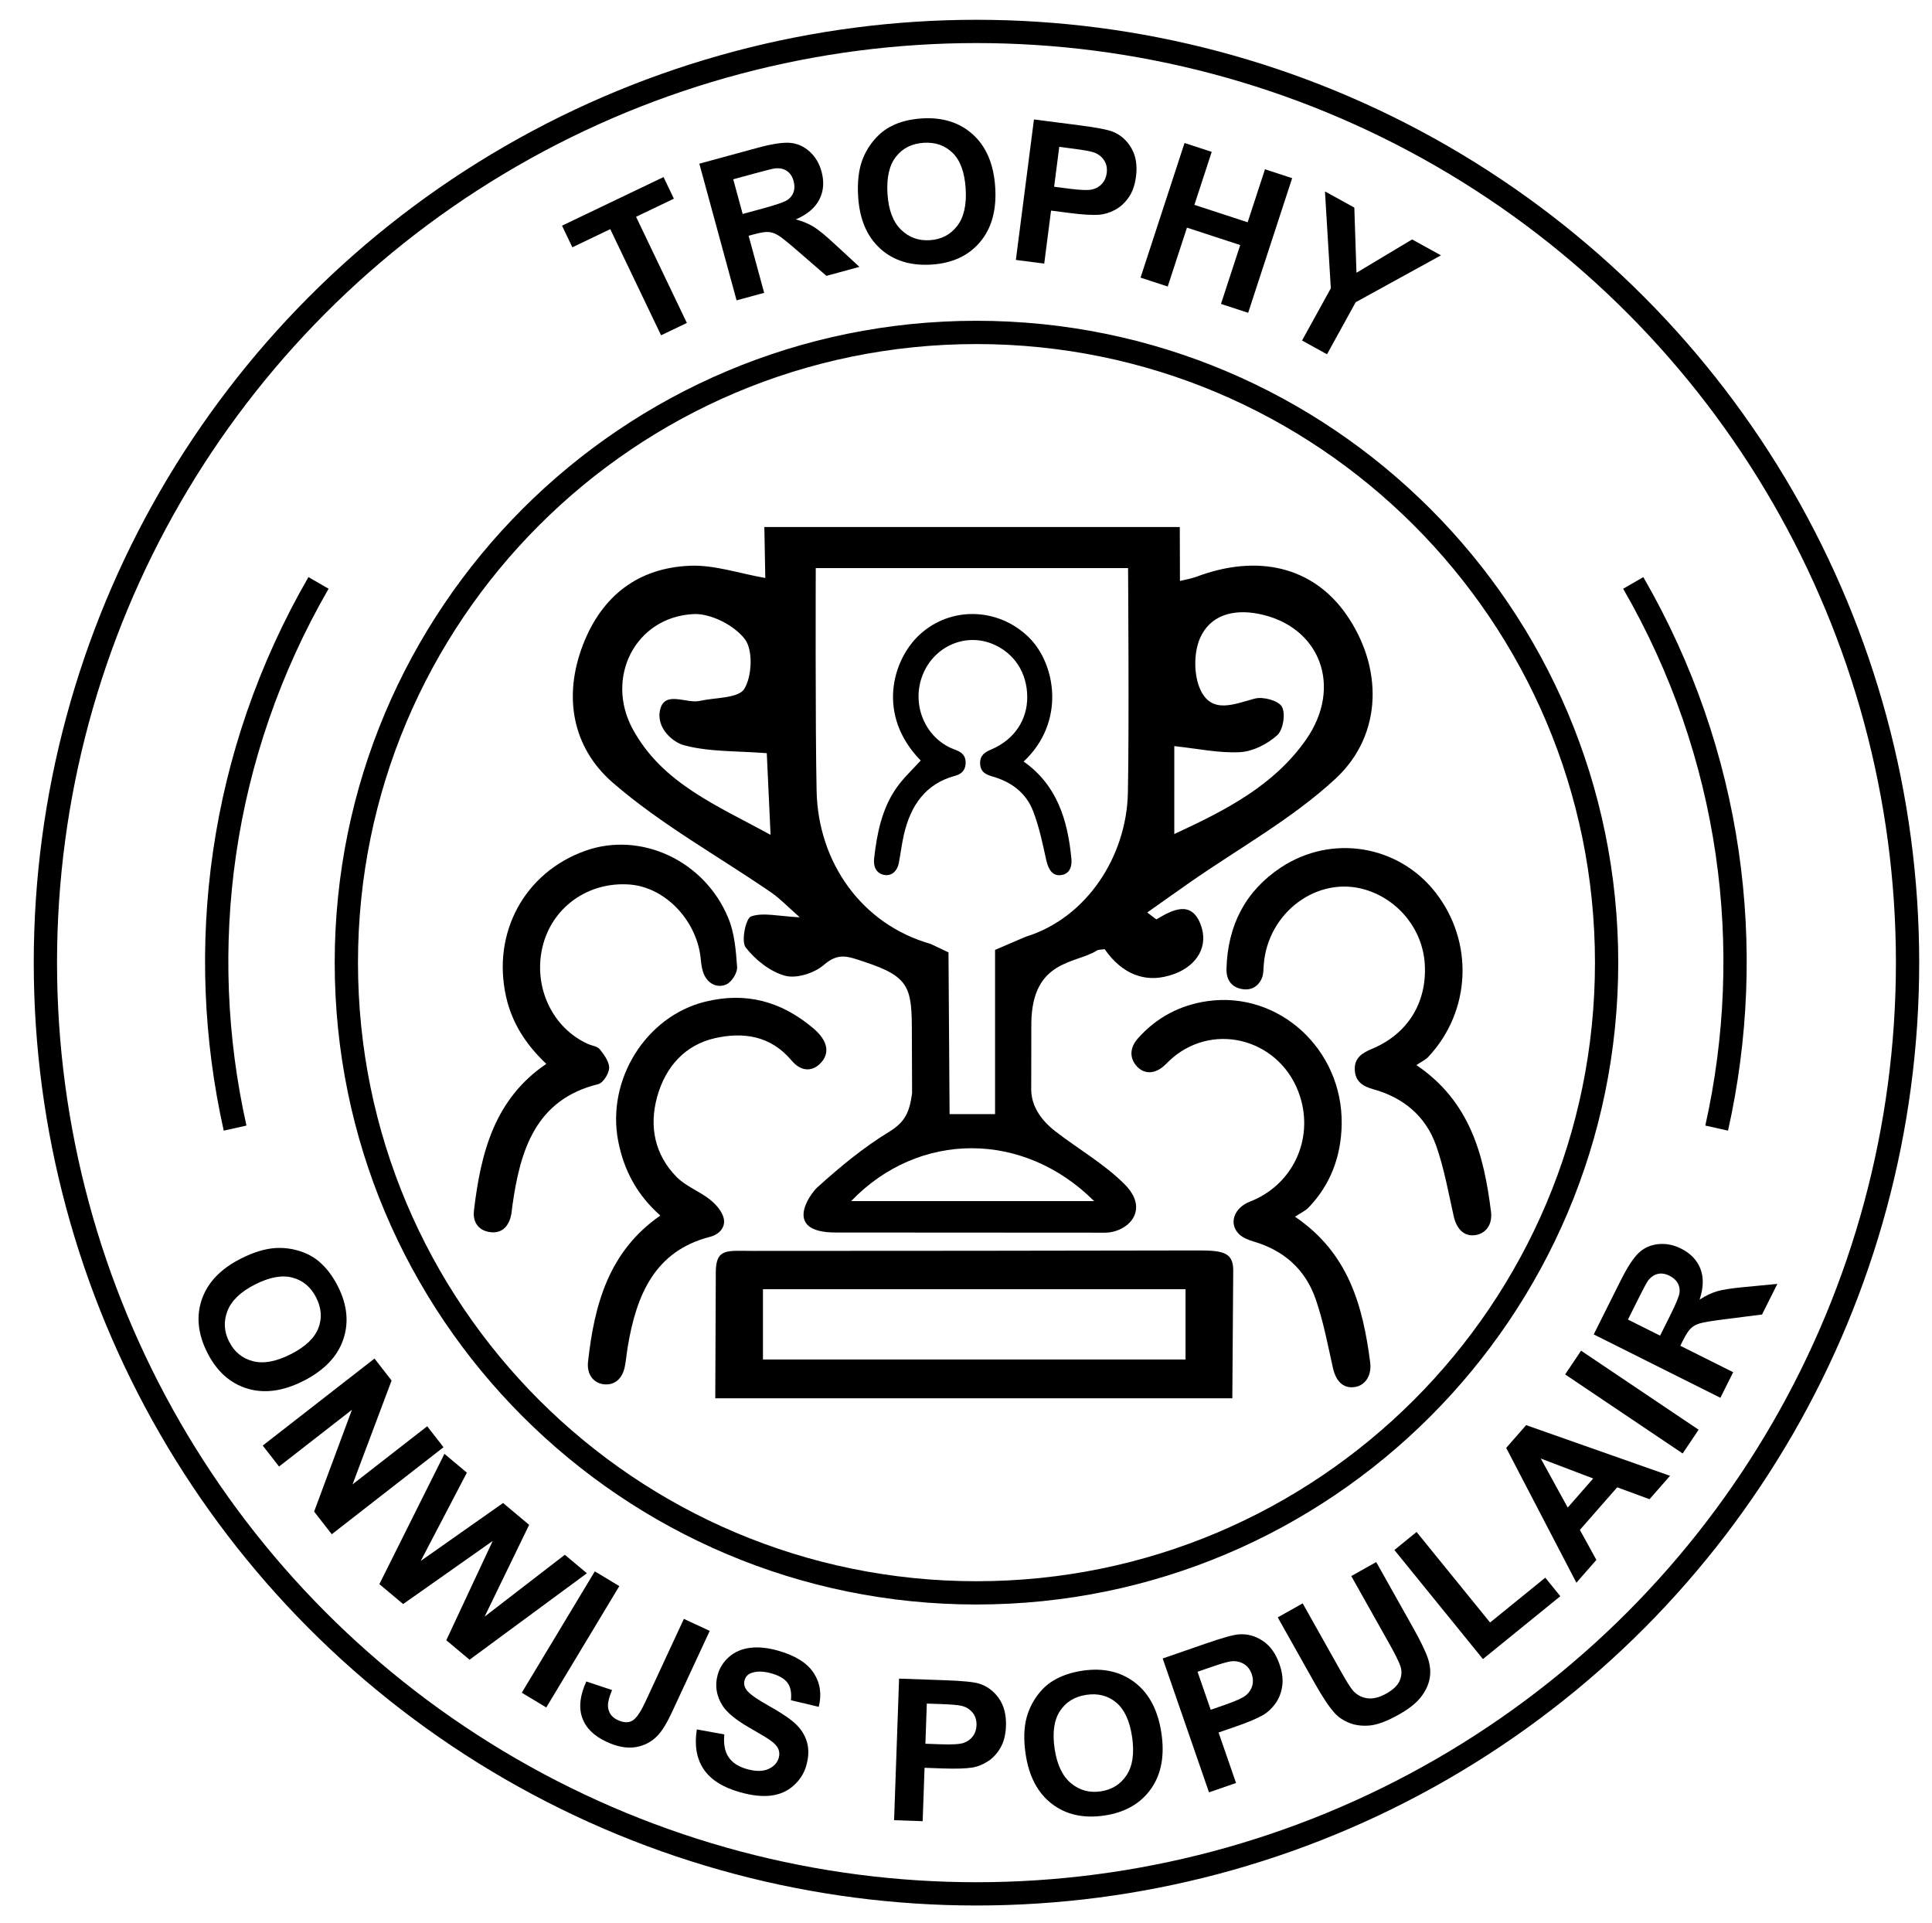 <?xml version="1.0" encoding="utf-8"?>
<!-- Generator: Adobe Illustrator 16.0.0, SVG Export Plug-In . SVG Version: 6.00 Build 0)  -->
<!DOCTYPE svg PUBLIC "-//W3C//DTD SVG 1.1//EN" "http://www.w3.org/Graphics/SVG/1.1/DTD/svg11.dtd">
<svg version="1.1" id="Layer_1" xmlns="http://www.w3.org/2000/svg" xmlns:xlink="http://www.w3.org/1999/xlink" x="0px" y="0px"
	 width="830px" height="826px" viewBox="0 0 830 826" enable-background="new 0 0 830 826" xml:space="preserve">
<g>
	<path d="M103.431,540.656c5.527-2.805,10.584-4.333,15.174-4.583c3.389-0.169,6.724,0.257,10.003,1.276
		c3.278,1.02,6.094,2.531,8.445,4.534c3.146,2.653,5.84,6.188,8.082,10.605c4.057,7.994,4.824,15.649,2.3,22.965
		c-2.524,7.316-8.202,13.216-17.035,17.699c-8.759,4.445-16.821,5.542-24.184,3.291c-7.364-2.251-13.068-7.361-17.113-15.331
		c-4.095-8.068-4.89-15.732-2.384-22.992C89.225,550.86,94.795,545.039,103.431,540.656z M109.53,551.757
		c-6.144,3.118-10.082,6.9-11.812,11.347c-1.73,4.446-1.487,8.854,0.729,13.221c2.216,4.367,5.608,7.152,10.175,8.356
		c4.567,1.203,9.997,0.209,16.288-2.984c6.218-3.155,10.164-6.873,11.84-11.152c1.675-4.279,1.368-8.676-0.924-13.191
		s-5.688-7.369-10.186-8.561C121.143,547.6,115.772,548.589,109.53,551.757z"/>
	<path d="M112.872,620.935l48.015-37.372l7.342,9.433l-16.769,44.608l32.064-24.957l7.01,9.007l-48.015,37.372l-7.571-9.728
		l16.245-43.728l-31.311,24.371L112.872,620.935z"/>
	<path d="M162.979,680.453l27.953-55.962l9.638,8.078l-19.819,37.923l35.373-24.885l11.196,9.385l-19.127,39.423l34.458-26.571
		l9.479,7.944l-50.41,37.139l-9.988-8.372l19.934-42.646l-38.478,27.104L162.979,680.453z"/>
	<path d="M224.159,727.099l31.376-52.13l10.525,6.335l-31.376,52.131L224.159,727.099z"/>
	<path d="M293.798,695.387l11.104,5.158l-16.225,34.931c-2.122,4.568-4.155,7.895-6.1,9.98c-2.571,2.711-5.727,4.381-9.465,5.008
		c-3.74,0.628-7.93-0.137-12.572-2.293c-5.446-2.529-8.928-6-10.448-10.412c-1.52-4.413-0.923-9.574,1.791-15.482l11.062,3.673
		c-1.343,3.221-1.917,5.67-1.719,7.348c0.284,2.542,1.655,4.384,4.115,5.526c2.484,1.153,4.57,1.261,6.257,0.32
		c1.687-0.939,3.568-3.643,5.644-8.11L293.798,695.387z"/>
	<path d="M299.365,742.862l11.815,2.151c-0.406,4.057,0.192,7.29,1.793,9.701c1.601,2.412,4.198,4.128,7.791,5.149
		c3.806,1.083,6.902,1.094,9.29,0.031c2.387-1.061,3.888-2.67,4.5-4.825c0.394-1.384,0.322-2.677-0.213-3.88
		c-0.536-1.202-1.713-2.45-3.531-3.744c-1.248-0.872-4.159-2.62-8.734-5.245c-5.888-3.371-9.784-6.564-11.688-9.58
		c-2.677-4.242-3.357-8.679-2.041-13.31c0.848-2.98,2.485-5.528,4.913-7.643c2.428-2.114,5.425-3.397,8.992-3.851
		c3.566-0.453,7.598-0.04,12.096,1.239c7.345,2.089,12.417,5.271,15.213,9.547c2.797,4.276,3.524,9.13,2.182,14.559l-11.964-2.842
		c0.35-3.151-0.12-5.622-1.409-7.412c-1.289-1.791-3.597-3.159-6.923-4.105c-3.433-0.976-6.322-1.035-8.666-0.177
		c-1.509,0.549-2.478,1.582-2.909,3.099c-0.394,1.385-0.146,2.735,0.746,4.053c1.134,1.675,4.383,4.008,9.746,7
		c5.363,2.992,9.215,5.605,11.557,7.839c2.342,2.234,3.934,4.83,4.776,7.788c0.842,2.957,0.736,6.286-0.315,9.985
		c-0.954,3.354-2.779,6.229-5.474,8.627c-2.696,2.397-5.949,3.824-9.761,4.279c-3.812,0.454-8.259-0.041-13.342-1.486
		c-7.399-2.104-12.595-5.43-15.587-9.978C299.227,755.286,298.275,749.629,299.365,742.862z"/>
	<path d="M384.109,781.851l2.143-60.807l19.702,0.693c7.466,0.264,12.322,0.739,14.568,1.428c3.452,1.035,6.299,3.122,8.542,6.26
		c2.242,3.139,3.278,7.128,3.108,11.967c-0.132,3.732-0.92,6.848-2.364,9.344c-1.445,2.497-3.236,4.434-5.375,5.812
		c-2.14,1.378-4.295,2.265-6.469,2.658c-2.952,0.478-7.207,0.618-12.765,0.423l-8.005-0.282l-0.808,22.938L384.109,781.851z
		 M398.167,731.763l-0.608,17.255l6.719,0.236c4.839,0.171,8.085-0.032,9.74-0.611c1.654-0.578,2.967-1.529,3.942-2.852
		c0.974-1.322,1.493-2.882,1.556-4.68c0.078-2.212-0.508-4.06-1.757-5.544c-1.249-1.483-2.862-2.439-4.841-2.87
		c-1.456-0.327-4.396-0.569-8.82-0.726L398.167,731.763z"/>
	<path d="M440.617,753.438c-0.908-6.131-0.753-11.412,0.465-15.845c0.914-3.268,2.375-6.295,4.382-9.082
		c2.007-2.786,4.333-4.977,6.979-6.571c3.514-2.143,7.721-3.577,12.621-4.303c8.868-1.313,16.371,0.388,22.509,5.101
		c6.139,4.713,9.934,11.97,11.384,21.768c1.439,9.718-0.077,17.711-4.547,23.98c-4.47,6.271-11.125,10.06-19.966,11.369
		c-8.95,1.325-16.472-0.352-22.563-5.03C445.79,770.146,442.035,763.018,440.617,753.438z M453.078,751.173
		c1.01,6.815,3.348,11.749,7.017,14.8c3.668,3.051,7.925,4.218,12.77,3.5c4.845-0.717,8.562-3.051,11.151-7
		c2.59-3.95,3.368-9.415,2.335-16.395c-1.021-6.897-3.296-11.819-6.822-14.766c-3.527-2.945-7.795-4.048-12.804-3.307
		c-5.009,0.742-8.792,3.058-11.349,6.946C452.818,738.841,452.053,744.248,453.078,751.173z"/>
	<path d="M519.397,769.892L499.5,712.393l18.63-6.447c7.061-2.443,11.762-3.747,14.104-3.915c3.594-0.277,7.001,0.645,10.224,2.765
		c3.223,2.121,5.626,5.469,7.209,10.044c1.222,3.53,1.607,6.72,1.159,9.568c-0.448,2.85-1.423,5.302-2.922,7.357
		c-1.499,2.057-3.191,3.659-5.077,4.81c-2.582,1.509-6.5,3.172-11.756,4.99l-7.569,2.62l7.506,21.689L519.397,769.892z
		 M514.476,718.102l5.646,16.316l6.354-2.198c4.576-1.584,7.531-2.942,8.866-4.078c1.334-1.136,2.218-2.495,2.65-4.08
		c0.433-1.584,0.355-3.226-0.233-4.926c-0.724-2.092-1.936-3.604-3.635-4.539c-1.7-0.935-3.55-1.246-5.55-0.935
		c-1.477,0.219-4.307,1.051-8.49,2.499L514.476,718.102z"/>
	<path d="M548.927,694.738l10.711-6.019l16.143,28.73c2.562,4.559,4.354,7.439,5.379,8.641c1.678,1.914,3.749,3.044,6.212,3.389
		c2.464,0.347,5.191-0.321,8.183-2.003c3.039-1.707,4.981-3.615,5.827-5.726c0.846-2.109,0.917-4.157,0.215-6.143
		c-0.703-1.985-2.233-5.077-4.592-9.274l-16.488-29.345l10.71-6.018l15.654,27.861c3.578,6.368,5.817,11.029,6.715,13.984
		c0.899,2.954,1.078,5.773,0.539,8.457c-0.539,2.683-1.81,5.294-3.813,7.83c-2.002,2.537-5.102,4.985-9.299,7.344
		c-5.065,2.847-9.236,4.42-12.51,4.721c-3.275,0.301-6.197-0.057-8.768-1.072s-4.673-2.413-6.307-4.192
		c-2.408-2.646-5.278-6.937-8.612-12.871L548.927,694.738z"/>
	<path d="M637.076,712.643l-38.041-46.847l9.537-7.744l31.578,38.889l23.714-19.256l6.462,7.958L637.076,712.643z"/>
	<path d="M717.456,633.925l-8.806,10.054l-13.897-5.11l-16.025,18.295l7.088,12.884l-8.587,9.804l-30.154-57.917l8.56-9.772
		L717.456,633.925z M684.443,635.079l-22.508-8.57l11.569,21.059L684.443,635.079z"/>
	<path d="M722.883,624.331l-50.49-33.953l6.855-10.194l50.49,33.952L722.883,624.331z"/>
	<path d="M739.089,600.416l-54.415-27.223l11.568-23.125c2.909-5.814,5.512-9.796,7.808-11.942c2.296-2.146,5.09-3.386,8.381-3.72
		c3.292-0.332,6.547,0.305,9.763,1.914c4.083,2.043,6.854,4.931,8.313,8.661c1.46,3.731,1.342,8.158-0.355,13.28
		c2.575-1.683,5.078-2.882,7.509-3.6c2.432-0.717,6.42-1.328,11.963-1.835l13.94-1.333l-6.574,13.14l-15.814,2.02
		c-5.643,0.704-9.274,1.301-10.896,1.789c-1.62,0.488-2.927,1.212-3.917,2.171s-2.116,2.7-3.379,5.224l-1.114,2.228l22.717,11.364
		L739.089,600.416z M713.184,573.719l4.066-8.129c2.637-5.271,4.061-8.673,4.271-10.207s-0.042-2.945-0.76-4.232
		s-1.894-2.339-3.526-3.156c-1.831-0.916-3.554-1.166-5.169-0.753c-1.615,0.415-3.017,1.438-4.205,3.071
		c-0.569,0.829-1.968,3.471-4.196,7.925l-4.289,8.574L713.184,573.719z"/>
</g>
<path fill="none" stroke="#000000" stroke-width="10" stroke-miterlimit="10" d="M690.208,413.5
	c0,149.502-121.206,270.709-270.708,270.709c-149.509,0-270.708-121.207-270.708-270.709c0-149.509,121.2-270.708,270.708-270.708
	C569.002,142.792,690.208,263.991,690.208,413.5z"/>
<circle fill="none" stroke="#000000" stroke-width="10" stroke-miterlimit="10" cx="419.5" cy="413.5" r="400"/>
<g>
	<path d="M284,144.024l-21.827-45.597l-16.285,7.795l-4.444-9.284l43.613-20.877l4.444,9.284l-16.247,7.777l21.827,45.597
		L284,144.024z"/>
	<path d="M316.437,129.014L300.44,70.31l24.947-6.798c6.273-1.709,10.976-2.424,14.106-2.145c3.13,0.28,5.917,1.536,8.36,3.766
		c2.443,2.231,4.138,5.082,5.083,8.552c1.2,4.405,0.896,8.396-0.911,11.97c-1.808,3.576-5.186,6.439-10.134,8.59
		c2.97,0.797,5.533,1.862,7.689,3.196c2.156,1.334,5.271,3.898,9.344,7.692l10.289,9.5l-14.175,3.862l-12.05-10.438
		c-4.287-3.736-7.153-6.045-8.598-6.927s-2.855-1.373-4.229-1.472c-1.375-0.099-3.424,0.223-6.146,0.965l-2.403,0.655l6.678,24.507
		L316.437,129.014z M319.059,91.907l8.77-2.39c5.686-1.549,9.171-2.757,10.455-3.624c1.284-0.866,2.167-1.995,2.647-3.388
		c0.48-1.393,0.481-2.97,0.001-4.732c-0.539-1.976-1.5-3.427-2.886-4.354c-1.386-0.927-3.083-1.289-5.092-1.086
		c-0.998,0.129-3.899,0.847-8.704,2.157L315,77.011L319.059,91.907z"/>
	<path d="M368.67,84.521c-0.397-6.185,0.195-11.436,1.775-15.751c1.182-3.181,2.889-6.077,5.12-8.688
		c2.23-2.611,4.73-4.601,7.498-5.971c3.68-1.844,7.991-2.925,12.934-3.242c8.946-0.574,16.283,1.741,22.01,6.947
		c5.727,5.206,8.907,12.751,9.542,22.636c0.629,9.803-1.544,17.643-6.518,23.521c-4.974,5.878-11.92,9.104-20.839,9.676
		c-9.029,0.579-16.386-1.714-22.068-6.881C372.441,101.601,369.29,94.186,368.67,84.521z M381.276,83.296
		c0.441,6.875,2.363,11.986,5.767,15.33c3.403,3.345,7.549,4.86,12.436,4.546c4.887-0.313,8.785-2.331,11.693-6.053
		c2.908-3.722,4.136-9.103,3.684-16.144c-0.447-6.958-2.306-12.051-5.576-15.28c-3.271-3.228-7.433-4.68-12.486-4.356
		c-5.053,0.325-9.015,2.319-11.885,5.982C382.039,70.986,380.828,76.311,381.276,83.296z"/>
	<path d="M436.422,111.656l7.773-60.346l19.553,2.519c7.409,0.955,12.2,1.879,14.373,2.772c3.341,1.351,5.982,3.693,7.925,7.026
		c1.941,3.333,2.604,7.401,1.984,12.203c-0.477,3.705-1.551,6.733-3.221,9.084s-3.634,4.114-5.891,5.288
		c-2.258,1.174-4.486,1.856-6.688,2.047c-2.983,0.201-7.232-0.053-12.748-0.764l-7.945-1.023l-2.932,22.764L436.422,111.656z
		 M455.064,63.088l-2.206,17.124l6.669,0.859c4.802,0.619,8.054,0.717,9.754,0.294c1.7-0.422,3.097-1.247,4.189-2.473
		s1.754-2.731,1.983-4.515c0.283-2.195-0.129-4.089-1.234-5.683c-1.106-1.593-2.624-2.695-4.554-3.307
		c-1.42-0.461-4.324-0.976-8.715-1.541L455.064,63.088z"/>
	<path d="M489.983,119.257l18.9-57.834l11.678,3.816l-7.439,22.763l22.882,7.478l7.438-22.763l11.678,3.816l-18.901,57.834
		l-11.677-3.816l8.264-25.288l-22.881-7.478l-8.265,25.288L489.983,119.257z"/>
	<path d="M559.371,146.267l12.358-22.429l-2.517-41.618l12.614,6.95l0.925,27.994l23.903-14.314l12.396,6.83l-36.638,20.14
		l-12.318,22.356L559.371,146.267z"/>
</g>
<path fill="none" stroke="#000000" stroke-width="10" stroke-miterlimit="10" d="M737.491,484.571
	c17.234-77.01,6.731-160.452-35.836-234.181"/>
<path fill="none" stroke="#000000" stroke-width="10" stroke-miterlimit="10" d="M100.999,484.571
	c-17.234-77.01-6.731-160.452,35.836-234.181"/>
<path fill-rule="evenodd" clip-rule="evenodd" d="M439.763,327.113c14.323,10.079,18.865,25.02,20.494,41.437
	c0.461,4.632-1.334,7.117-4.804,7.379c-3.261,0.246-5.077-2.298-6.024-6.676c-1.514-6.984-3.015-14.069-5.536-20.694
	c-3.057-8.032-9.485-12.738-17.463-15.002c-2.893-0.821-5.24-1.937-5.368-5.565c-0.124-3.582,2.101-4.923,4.871-6.102
	c9.762-4.152,15.443-12.603,15.376-22.587c-0.071-10.478-5.716-18.996-15.091-22.772c-11.731-4.727-25.009,1.211-29.825,13.34
	c-4.823,12.149,0.486,26.038,12.007,31.385c0.806,0.374,1.642,0.683,2.471,1.002c2.47,0.952,4.083,2.55,3.984,5.512
	c-0.103,3.098-1.787,4.738-4.538,5.474c-12.757,3.413-19.144,12.824-22.027,25.409c-0.903,3.941-1.36,7.989-2.135,11.964
	c-0.739,3.791-3.259,5.787-6.331,5.202c-3.122-0.595-4.74-3.249-4.297-7.119c1.23-10.769,3.342-21.327,9.602-30.28
	c2.983-4.269,6.898-7.836,10.406-11.735c-19.169-19.649-12.016-43.352-0.53-54.002c13.276-12.313,33.703-11.812,46.88,0.982
	C453.582,285.021,457.96,310.101,439.763,327.113z"/>
<path fill-rule="evenodd" clip-rule="evenodd" d="M234.697,456.987c-8.793-8.333-14.736-17.503-17.287-28.893
	c-6.126-27.371,7.914-53.329,34.009-62.633c23.795-8.483,51.301,4.127,61.505,28.992c2.63,6.407,3.244,13.888,3.744,20.953
	c0.171,2.428-2.286,6.323-4.502,7.375c-3.544,1.686-7.53,0.224-9.521-3.795c-0.985-1.99-1.369-4.422-1.564-6.696
	c-1.419-16.564-15.063-31.121-30.443-32.334c-17.995-1.421-33.692,9.861-37.643,27.055c-3.93,17.105,4.339,34.576,19.621,41.426
	c1.716,0.77,4.027,0.981,5.073,2.297c1.847,2.327,4.078,5.342,4.002,8.002c-0.07,2.443-2.599,6.433-4.682,6.945
	c-26.842,6.598-33.532,28.167-36.904,52.37c-0.214,1.535-0.291,3.113-0.688,4.597c-1.28,4.783-4.352,7.331-9.154,6.563
	c-4.875-0.777-7.219-4.448-6.653-9.218C206.53,495.354,212.34,472.114,234.697,456.987z"/>
<path fill-rule="evenodd" clip-rule="evenodd" d="M608.49,457.504c23.036,15.582,29.01,38.532,32.051,62.947
	c0.705,5.656-2.268,9.536-6.977,10.117c-4.625,0.57-7.822-2.659-9.063-8.223c-2.269-10.167-4.095-20.55-7.547-30.293
	c-4.55-12.845-14.307-20.661-26.976-24.17c-4.494-1.244-7.723-3.304-7.958-8.313c-0.239-5.108,3.158-7.279,7.32-9.008
	c15.416-6.407,23.714-19.839,22.757-36.343c-0.859-14.783-11.127-27.689-25.489-32.04c-20.49-6.208-41.991,9.665-43.696,32.232
	c-0.145,1.92-0.067,4.011-0.788,5.704c-1.619,3.801-4.761,5.457-8.702,4.71c-4.582-0.869-6.646-4.149-6.516-8.794
	c0.528-18.627,8.213-33.351,23.321-43.371c21.844-14.484,50.526-9.686,66.444,10.656c16.582,21.191,15.357,50.902-2.993,70.593
	C612.418,455.263,610.606,456.064,608.49,457.504z"/>
<path fill-rule="evenodd" clip-rule="evenodd" d="M556.342,522.634c23.055,15.633,29.145,38.307,32.291,62.522
	c0.717,5.521-1.947,9.818-6.408,10.601c-4.957,0.869-8.266-2.254-9.583-8.137c-2.232-9.967-4.117-20.115-7.459-29.696
	c-4.473-12.82-13.813-20.874-26.562-24.616c-2.272-0.667-4.778-1.636-6.407-3.282c-4.468-4.518-2.03-11.24,4.768-13.878
	c18.21-7.068,27.462-26.464,21.532-45.142c-7.621-24.012-36.111-32.585-54.91-16.513c-1.153,0.983-2.193,2.108-3.311,3.141
	c-4.101,3.786-8.672,3.924-11.917,0.374c-3.172-3.472-3.109-7.927,0.458-11.951c8.043-9.077,18.174-14.328,29.804-16.013
	c30.783-4.46,58.327,20.77,57.756,52.972c-0.242,13.659-4.762,25.833-14.217,35.666
	C560.758,520.155,558.758,521.028,556.342,522.634z"/>
<path fill-rule="evenodd" clip-rule="evenodd" d="M283.683,522.131c-9.915-8.749-15.64-19.329-18.091-31.926
	c-5.145-26.444,11.965-53.613,37.236-59.899c17.589-4.374,32.83-0.228,46.576,11.404c6.286,5.319,7.341,10.797,2.903,15.181
	c-3.628,3.584-8.321,3.332-12.276-1.386c-8.999-10.733-20.849-12.268-32.86-9.568c-12.735,2.861-21.253,12.157-24.853,25.199
	c-3.547,12.85-0.976,24.896,8.3,34.372c3.989,4.074,9.815,6.143,14.353,9.737c2.548,2.02,5.246,5.033,5.941,8.074
	c0.894,3.906-1.951,6.947-5.86,7.947c-23.805,6.095-31.657,24.998-35.371,47.247c-0.478,2.868-0.688,5.789-1.28,8.629
	c-1.105,5.298-4.533,8.017-9.085,7.459c-4.352-0.534-7.3-4.246-6.692-9.714C255.353,560.355,261.497,537.509,283.683,522.131z"/>
<path fill-rule="evenodd" clip-rule="evenodd" d="M328.775,248.271l-0.403-21.902h178.474l0.071,23.183
	c2.668-0.669,4.921-1.005,7.007-1.788c26.513-9.986,50.001-4.228,64.187,15.809c16.002,22.602,16.23,51.841-4.388,70.937
	c-18.655,17.275-41.609,29.904-62.655,44.597c-5.865,4.095-11.687,8.247-18.203,12.849c2.813,2.053,3.777,3.059,4.04,2.901
	c6.85-4.138,14.764-8.106,18.77,1.94c3.869,9.691-1.587,17.887-10.884,21.438c-12.56,4.796-22.91,0.011-30.214-10.518
	c-1.573,0.251-2.639,0.126-3.342,0.576c-8.978,5.76-27.762,3.825-28.164,31.027l-0.051,28.658c0,8.934,6.728,15.145,10.166,17.817
	c9.926,7.715,21.088,14.037,29.934,22.883c11.204,11.207,1.268,20.81-8.47,20.81l-115.646-0.068
	c-22.989,0-11.033-16.539-7.854-19.414c9.628-8.712,19.798-17.122,30.848-23.857c6.991-4.263,8.76-8.66,9.84-16.563l-0.094-25.591
	c0-19.752-0.766-24.387-20.512-30.88c-6.905-2.271-10.99-4.116-17.287,1.352c-4.06,3.526-11.746,5.99-16.651,4.662
	c-6.415-1.736-12.819-6.818-16.964-12.202c-1.989-2.585,0.06-12.488,2.309-13.277c5.19-1.814,11.621-0.084,20.943,0.373
	c-4.966-4.354-8.341-7.961-12.319-10.694c-22.73-15.611-47.228-29.139-67.929-47.066c-17.359-15.034-21.603-36.983-12.772-59.593
	c8.161-20.887,23.771-32.815,46.004-33.661C306.929,242.611,317.447,246.287,328.775,248.271z M350.455,244.014
	c0,0-0.229,68.57,0.366,95.814c0.668,30.543,19.279,57.157,48.916,65.605l7.742,3.654l0.47,69.475h19.536v-70.543l13.168-5.644
	c26.215-8.063,43.326-34.57,43.895-61.802c0.576-27.716,0.077-96.545,0.077-96.545L350.455,244.014z M504.485,358.257
	c22.574-10.417,42.916-21.02,56.554-40.487c16.106-22.993,5.897-48.998-20.421-54.114c-10.912-2.123-20.768,0.598-25.088,10.49
	c-2.744,6.28-2.708,15.826,0.139,22.051c4.892,10.688,14.566,6.219,23.408,3.879c3.535-0.937,10.171,0.854,11.642,3.497
	c1.654,2.968,0.542,9.923-2.011,12.232c-4.188,3.792-10.411,6.975-15.946,7.278c-9.047,0.496-18.234-1.53-28.276-2.588
	C504.485,332.035,504.485,343.937,504.485,358.257z M331.041,358.615c-0.634-13.689-1.181-25.497-1.626-35.089
	c-13.217-1.024-24.981-0.496-35.778-3.477c-4.412-1.218-12.041-7.324-9.992-15.401c2.049-8.077,11.306-2.312,16.934-3.574
	c6.675-1.493,16.641-1.058,19.167-5.158c3.358-5.456,3.829-16.738,0.223-21.417c-4.573-5.93-14.654-11.1-22.061-10.722
	c-24.974,1.265-38.139,27.341-26.038,49.485C284.581,336.527,307.951,345.93,331.041,358.615z M365.643,515.938h104.404
	C439.789,485.682,394.8,485.615,365.643,515.938z"/>
<path fill-rule="evenodd" clip-rule="evenodd" d="M307.283,600.633l0.233-54.224c0.003-10.405,5.13-9.082,15.596-9.088
	c63.482-0.033,126.963-0.042,190.443-0.196c10.987-0.027,16.247,0.351,16.247,8.452l-0.388,55.056H307.283z M509.313,583.968
	v-30.186H327.772v30.191L509.313,583.968z"/>
</svg>
